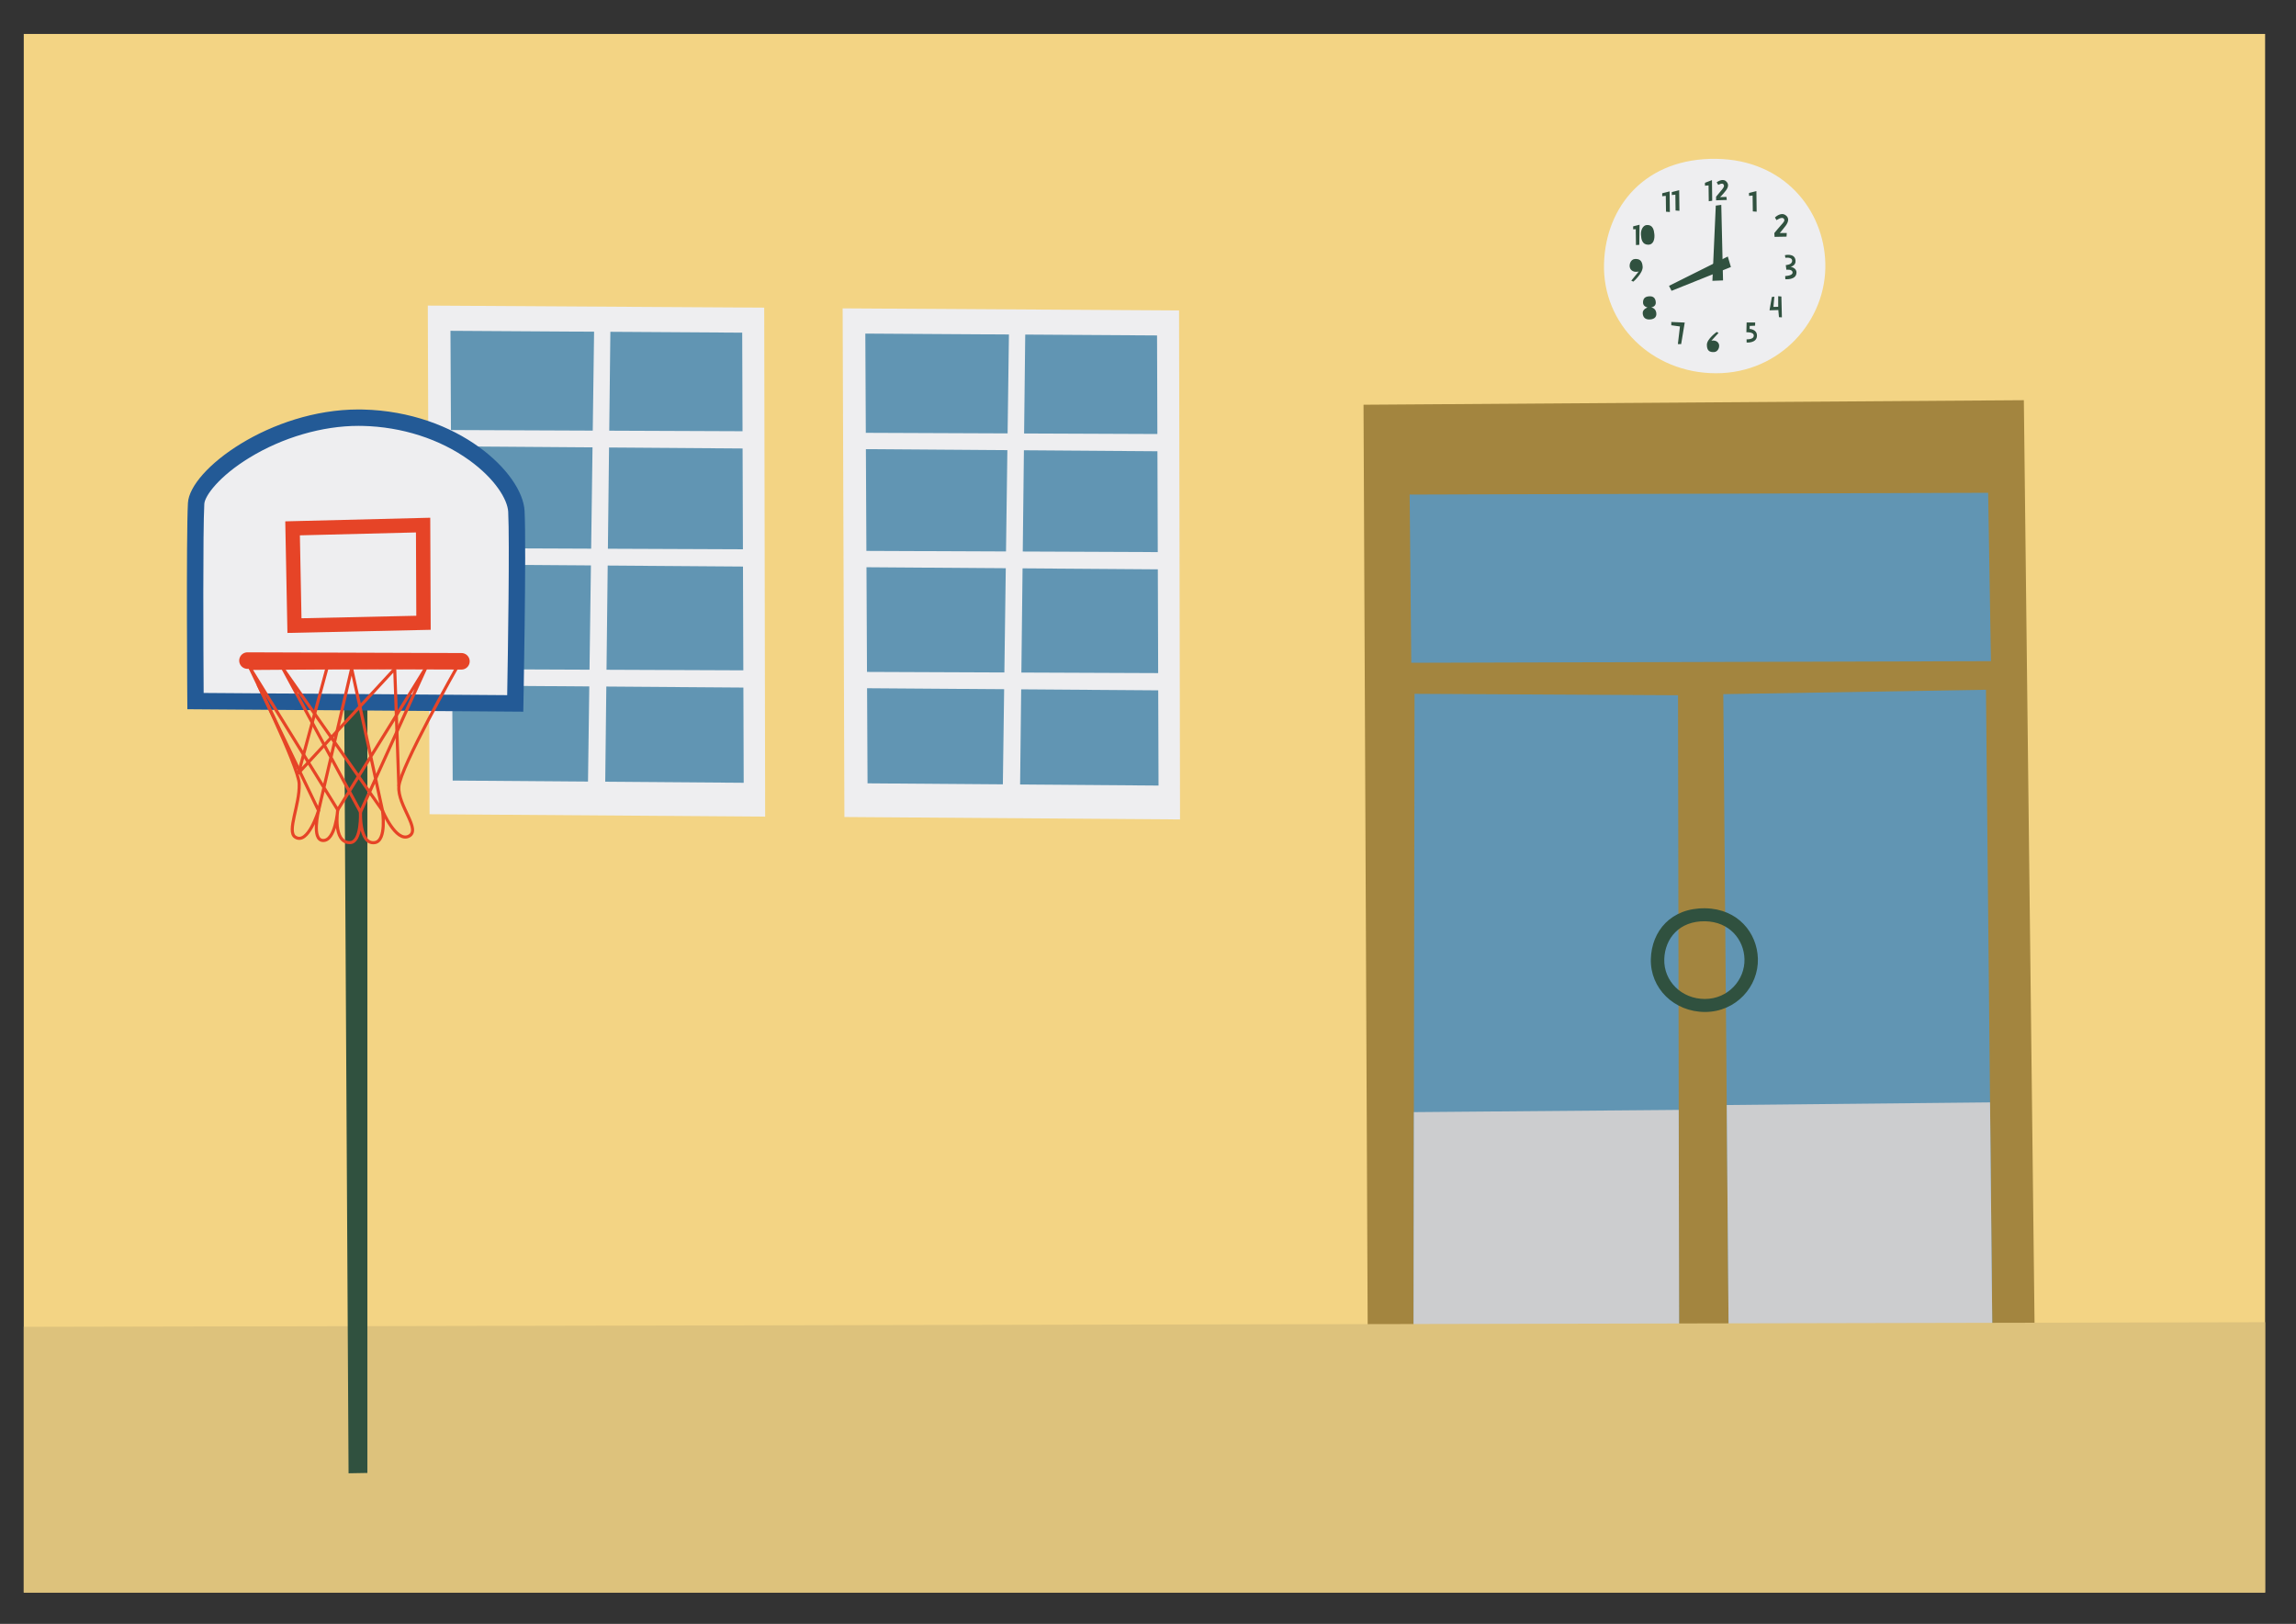 <svg xmlns="http://www.w3.org/2000/svg"
  xmlns:xlink="http://www.w3.org/1999/xlink" viewBox="0 0 1190.55 841.89" xml:space="preserve">
  <rect x="0" y="0" width="1190.55" height="841.89" fill="#333333" stroke="none"/>
  <style>.st2{fill:#6195b3}.st7{fill:#eeeef0}.st8{fill:#30513f}.st12{fill:none;stroke:#e64427;stroke-width:1.606;stroke-linecap:round;stroke-linejoin:round;stroke-miterlimit:10}</style>
  <g id="BAKGRUND">
    <defs>
      <path id="SVGID_1_" d="M12.32 17.6h1162.21v808.05H12.32z"/>
    </defs>
    <use xlink:href="#SVGID_1_" overflow="visible" fill="#f3d484"/>
    <clipPath id="SVGID_00000109711958367171993310000003567616171310438283_">
      <use xlink:href="#SVGID_1_" overflow="visible"/>
    </clipPath>
    <g clip-path="url(#SVGID_00000109711958367171993310000003567616171310438283_)">
      <path fill="#a3853f" d="m709.22 695.29-2.19-485.46 342.4-2.35 5.74 495.39z"/>
      <path class="st2" d="m730.95 256.41.84 87.21 300.58-.84-1.45-87.28z"/>
      <defs>
        <path id="XMLID_00000126302995605339881020000002467948361275397250_" d="m733.49 359.71-.56 345.18 137.75-3.87-.57-340.57z"/>
      </defs>
      <use xlink:href="#XMLID_00000126302995605339881020000002467948361275397250_" overflow="visible" fill="#6195b3"/>
      <clipPath id="XMLID_00000111162354181189073750000006571302366130436255_">
        <use xlink:href="#XMLID_00000126302995605339881020000002467948361275397250_" overflow="visible"/>
      </clipPath>
      <path clip-path="url(#XMLID_00000111162354181189073750000006571302366130436255_)" fill="#cccdcf" d="m726.91 576.63.43 152.51 152.54-1.2-.74-152.59z"/>
      <g>
        <defs>
          <path id="XMLID_00000134246305684074308540000004957131148408841127_" d="m893.58 359.88 2.85 339.9 136.75.2-3.4-342.38z"/>
        </defs>
        <use xlink:href="#XMLID_00000134246305684074308540000004957131148408841127_" overflow="visible" fill="#6195b3"/>
        <clipPath id="XMLID_00000049936624117975322250000000377327132660260543_">
          <use xlink:href="#XMLID_00000134246305684074308540000004957131148408841127_" overflow="visible"/>
        </clipPath>
        <path clip-path="url(#XMLID_00000049936624117975322250000000377327132660260543_)" fill="#cccdcf" d="m892.17 572.93.43 147.08 153.19-1.43-.73-147.18z"/>
      </g>
    </g>
    <path clip-path="url(#SVGID_00000109711958367171993310000003567616171310438283_)" fill="#ddc27c" d="m-35.92 687.99 1240.81-2.55-15.56 213.58L-14.5 997.08z"/>
    <path d="M911.52 496.99c.42 14.41-11.3 27.66-27.4 27.66-16.1 0-28.57-12.34-28.1-27.54.44-14.4 10.44-26.49 28.23-26.21 16.89.26 26.88 12.72 27.27 26.09zm-27.38-19.36c-13.34-.21-20.82 8.85-21.16 19.64-.35 11.4 8.99 20.64 21.06 20.64 12.07 0 20.85-9.93 20.53-20.73-.29-10.01-7.78-19.35-20.43-19.55z" clip-path="url(#SVGID_00000109711958367171993310000003567616171310438283_)" fill="#30513f"/>
  </g>
  <g id="BASKETKORG">
    <path id="XMLID_7_" class="st7" d="M890.11 82.35c-36.79-.57-57.45 24.43-58.37 54.2-.97 31.44 24.81 56.96 58.1 56.96 33.29 0 57.52-27.39 56.65-57.19-.81-27.65-21.48-53.43-56.38-53.97z"/>
    <path class="st8" d="m887.94 145.59 1.75-38.99 2.85-.38.91 39.16z"/>
    <path class="st8" d="m866.75 150.77 30.78-12.33-1.62-5.45-30.47 15.21zM906.92 100.04v1.52l1.86-.17.11 8.21 1.99.16-.13-10.69zM861.91 100.2v1.52l1.86-.17.11 8.21 2 .15-.14-10.69zM866.88 99.58v1.52l1.85-.17.11 8.21 2 .15-.13-10.69zM884.08 94.77v1.52l1.86-.17.11 8.21 1.79-.25-.13-10.7zM890.14 94.53s2.9-2.25 4.8-.61c1.56 1.34 1.4 2.97-.03 4.88-1.43 1.9-2.99 3.39-2.99 3.39l3.29-.11.19 1.59-5.56.18.01-1.87s1.24-1.51 2.68-3.24c1.12-1.34 1.81-2.17 1.17-3.13-.67-1.01-2.72.27-2.72.27l-.84-1.35zM920.36 112.77s2.92-2.97 5.45-1.26c2.1 1.42 1.63 3.52.03 5.65-1.6 2.13-2.97 3.64-2.97 3.64h3.62l-.11 1.88-6.2.12-.14-1.95s1.67-2.12 3.36-3.99c1.47-1.63 2.33-2.5 1.57-3.47-.99-1.25-3.77.74-3.77.74l-.84-1.36zM925.53 132.3s5.1-1.27 5.51 2.71c.29 2.8-2.57 3.29-2.57 3.29s3.11.49 3.07 3c-.07 4.03-5.78 3.45-5.78 3.45l-.09-1.64s3.97-.08 3.84-1.89c-.14-1.81-3.21-1.36-3.21-1.36l-.32-2.43s3.3-.08 3.3-2.22-3.48-1.56-3.48-1.56l-.27-1.35zM918.76 153.96l-1.21 6.92 4.57-.14.33 3.69 1.52.1-.27-10.8-1.65-.17v5.5l-2.47.03.49-5.28zM910.12 167.2h-4.44l-.12 5.06s3.79-.28 3.83 1.68c.05 2.24-3.74 1.96-3.74 1.96l.03 1.67s5.24.48 5.36-3.46c.1-3.46-3.81-3.58-3.81-3.58l.07-1.55 2.77-.12.05-1.66zM890.18 172.09s-5.11 3.64-5.11 6.64c0 3 1.28 3.94 3.77 3.8 2.06-.12 3.1-2.79 2.38-4.34-1.03-2.2-3.82-1.55-3.82-1.55l3.72-4.03-.94-.52zM846.94 146.01s5.04-4.37 4.83-7.71c-.21-3.34-1.77-4.17-4.07-4.02-2.3.15-3.26 3.33-2.34 5.01 1.3 2.38 4.37 1.46 4.37 1.46l-3.86 4.76 1.07.5zM866.62 166.92l6.97.31-1.86 11.16h-1.7l1.08-9.14-4.49-.62zM855.09 153.63c-2.34.18-3.05 1.3-3.13 3.08-.1 2.3 2.35 2.67 2.35 2.67s-2.67.9-2.51 3.07 1.38 3.18 3.39 3.18 4.02-.85 3.65-3.44c-.37-2.61-2.67-2.81-2.67-2.81s2.57-.3 2.41-2.62c-.15-2.33-1.4-3.29-3.49-3.13z"/>
    <g>
      <path class="st8" d="M846.84 117.35v1.52l1.35-.03.11 8.21 1.73-.12.13-10.41zM853.9 116.66c-2.01.14-3.16 2.66-3.02 4.96.14 2.3.58 5.17 3.66 5.24 3.09.07 3.52-3.3 3.3-5.46-.2-2.15-.77-4.95-3.94-4.74z"/>
    </g>
    <g>
      <path id="XMLID_00000053525178129842439560000007980549751664486566_" class="st7" d="m221.83 158.43.91 263.7 174.02 1.25-.49-263.89z"/>
      <path id="XMLID_00000046315162358056433930000003061415726958848164_" class="st2" d="m233.58 171.51 1.15 233.17 150.9 1.15-.77-233.36z"/>
      <path class="st7" d="m308.08 170.04-3.27 241.51 8.95.32 2.76-241.93z"/>
      <path class="st7" d="m225.65 231.36 161.52 1.17.12-8.95-161.79-.66zM228.64 292.59l161.52 1.17.12-8.95-161.79-.66zM227.15 355.32l161.51 1.17.12-8.95-161.79-.66z"/>
    </g>
    <g>
      <path id="XMLID_00000044864326644604900690000004358165717991565755_" class="st7" d="m436.94 159.87.91 263.71 174.03 1.25-.5-263.89z"/>
      <path id="XMLID_00000071519119277163475690000005246343437868392885_" class="st2" d="m448.7 172.95 1.15 233.17 150.89 1.15-.77-233.36z"/>
      <path class="st7" d="M523.19 171.48 519.93 413l8.95.32 2.76-241.94z"/>
      <path class="st7" d="m440.77 232.8 161.52 1.17.12-8.95-161.8-.66zM443.76 294.04l161.51 1.17.12-8.95-161.79-.67zM442.26 356.76l161.52 1.17.12-8.95-161.79-.66z"/>
    </g>
    <g>
      <path class="st8" d="m178.45 359.24 2.29 404.58 9.76-.17.01-403.67z"/>
      <path class="st7" d="M101.38 363.48c-.12-17.85-.52-87.31.33-102.47.33-5.9 8.44-16.98 25.48-27.37 17.8-10.86 39.2-17.09 58.71-17.09.71 0 1.42.01 2.13.02 48.01 1.08 78.92 32.07 79.74 48.59.84 16.77-.28 82.24-.6 99.53l-165.79-1.21z"/>
      <path d="M185.89 220.79c.68 0 1.36.01 2.04.02 20.44.46 40.1 6.77 55.36 17.76 13.54 9.75 19.91 20.48 20.23 26.79.78 15.5-.14 73.24-.53 95.04l-157.39-1.14c-.14-22.59-.44-83.96.34-98.01.23-4.16 7.66-14.35 23.45-23.98 17.16-10.48 37.75-16.48 56.5-16.48m0-8.5c-45.53 0-87.47 31.08-88.44 48.48-.98 17.69-.3 106.93-.3 106.93l174.19 1.27s1.66-84.37.67-104.02c-.98-19.65-34.39-51.52-83.89-52.63-.74-.03-1.49-.03-2.23-.03z" fill="#235a96"/>
      <path fill="none" stroke="#e64427" stroke-width="7.44" stroke-miterlimit="10" d="m151.71 273.92.98 50.42 66.91-1.46-.21-50.65z"/>
      <g>
        <path fill="none" stroke="#e64427" stroke-width="8.566" stroke-linecap="round" stroke-miterlimit="10" d="m239.27 342.85-110.96-.37"/>
        <path class="st12" d="M155.14 406.32c.37 11.06-6.55 24.65-2.09 27.63 6.64 4.42 12.12-13.69 12.12-13.69s-3.69 15.11 2.21 15.48c6.63.41 7.74-15.85 7.74-15.85s-2.65 16.96 6.27 16.96c6.27 0 5.53-15.85 5.53-15.85s-.74 16.96 7.37 15.85c6.38-.87 4.05-16.59 4.05-16.59s7 16.59 13.64 13.27c6.64-3.32-5.9-15.85-5.16-25.8s30.23-61.93 30.23-61.93l-107.27.74c.01 0 25.06 50.82 25.36 59.78z"/>
        <path class="st12" d="m165.18 420.26 17.16-73.65 16.01 73.65-51.62-73.65 40.2 74.39 33.91-74.83-45.71 73.72-45.34-73.35z"/>
        <path class="st12" d="m169.6 346.17-14.76 54.52 49.84-53.93 2.13 60.5"/>
      </g>
    </g>
  </g>
</svg>